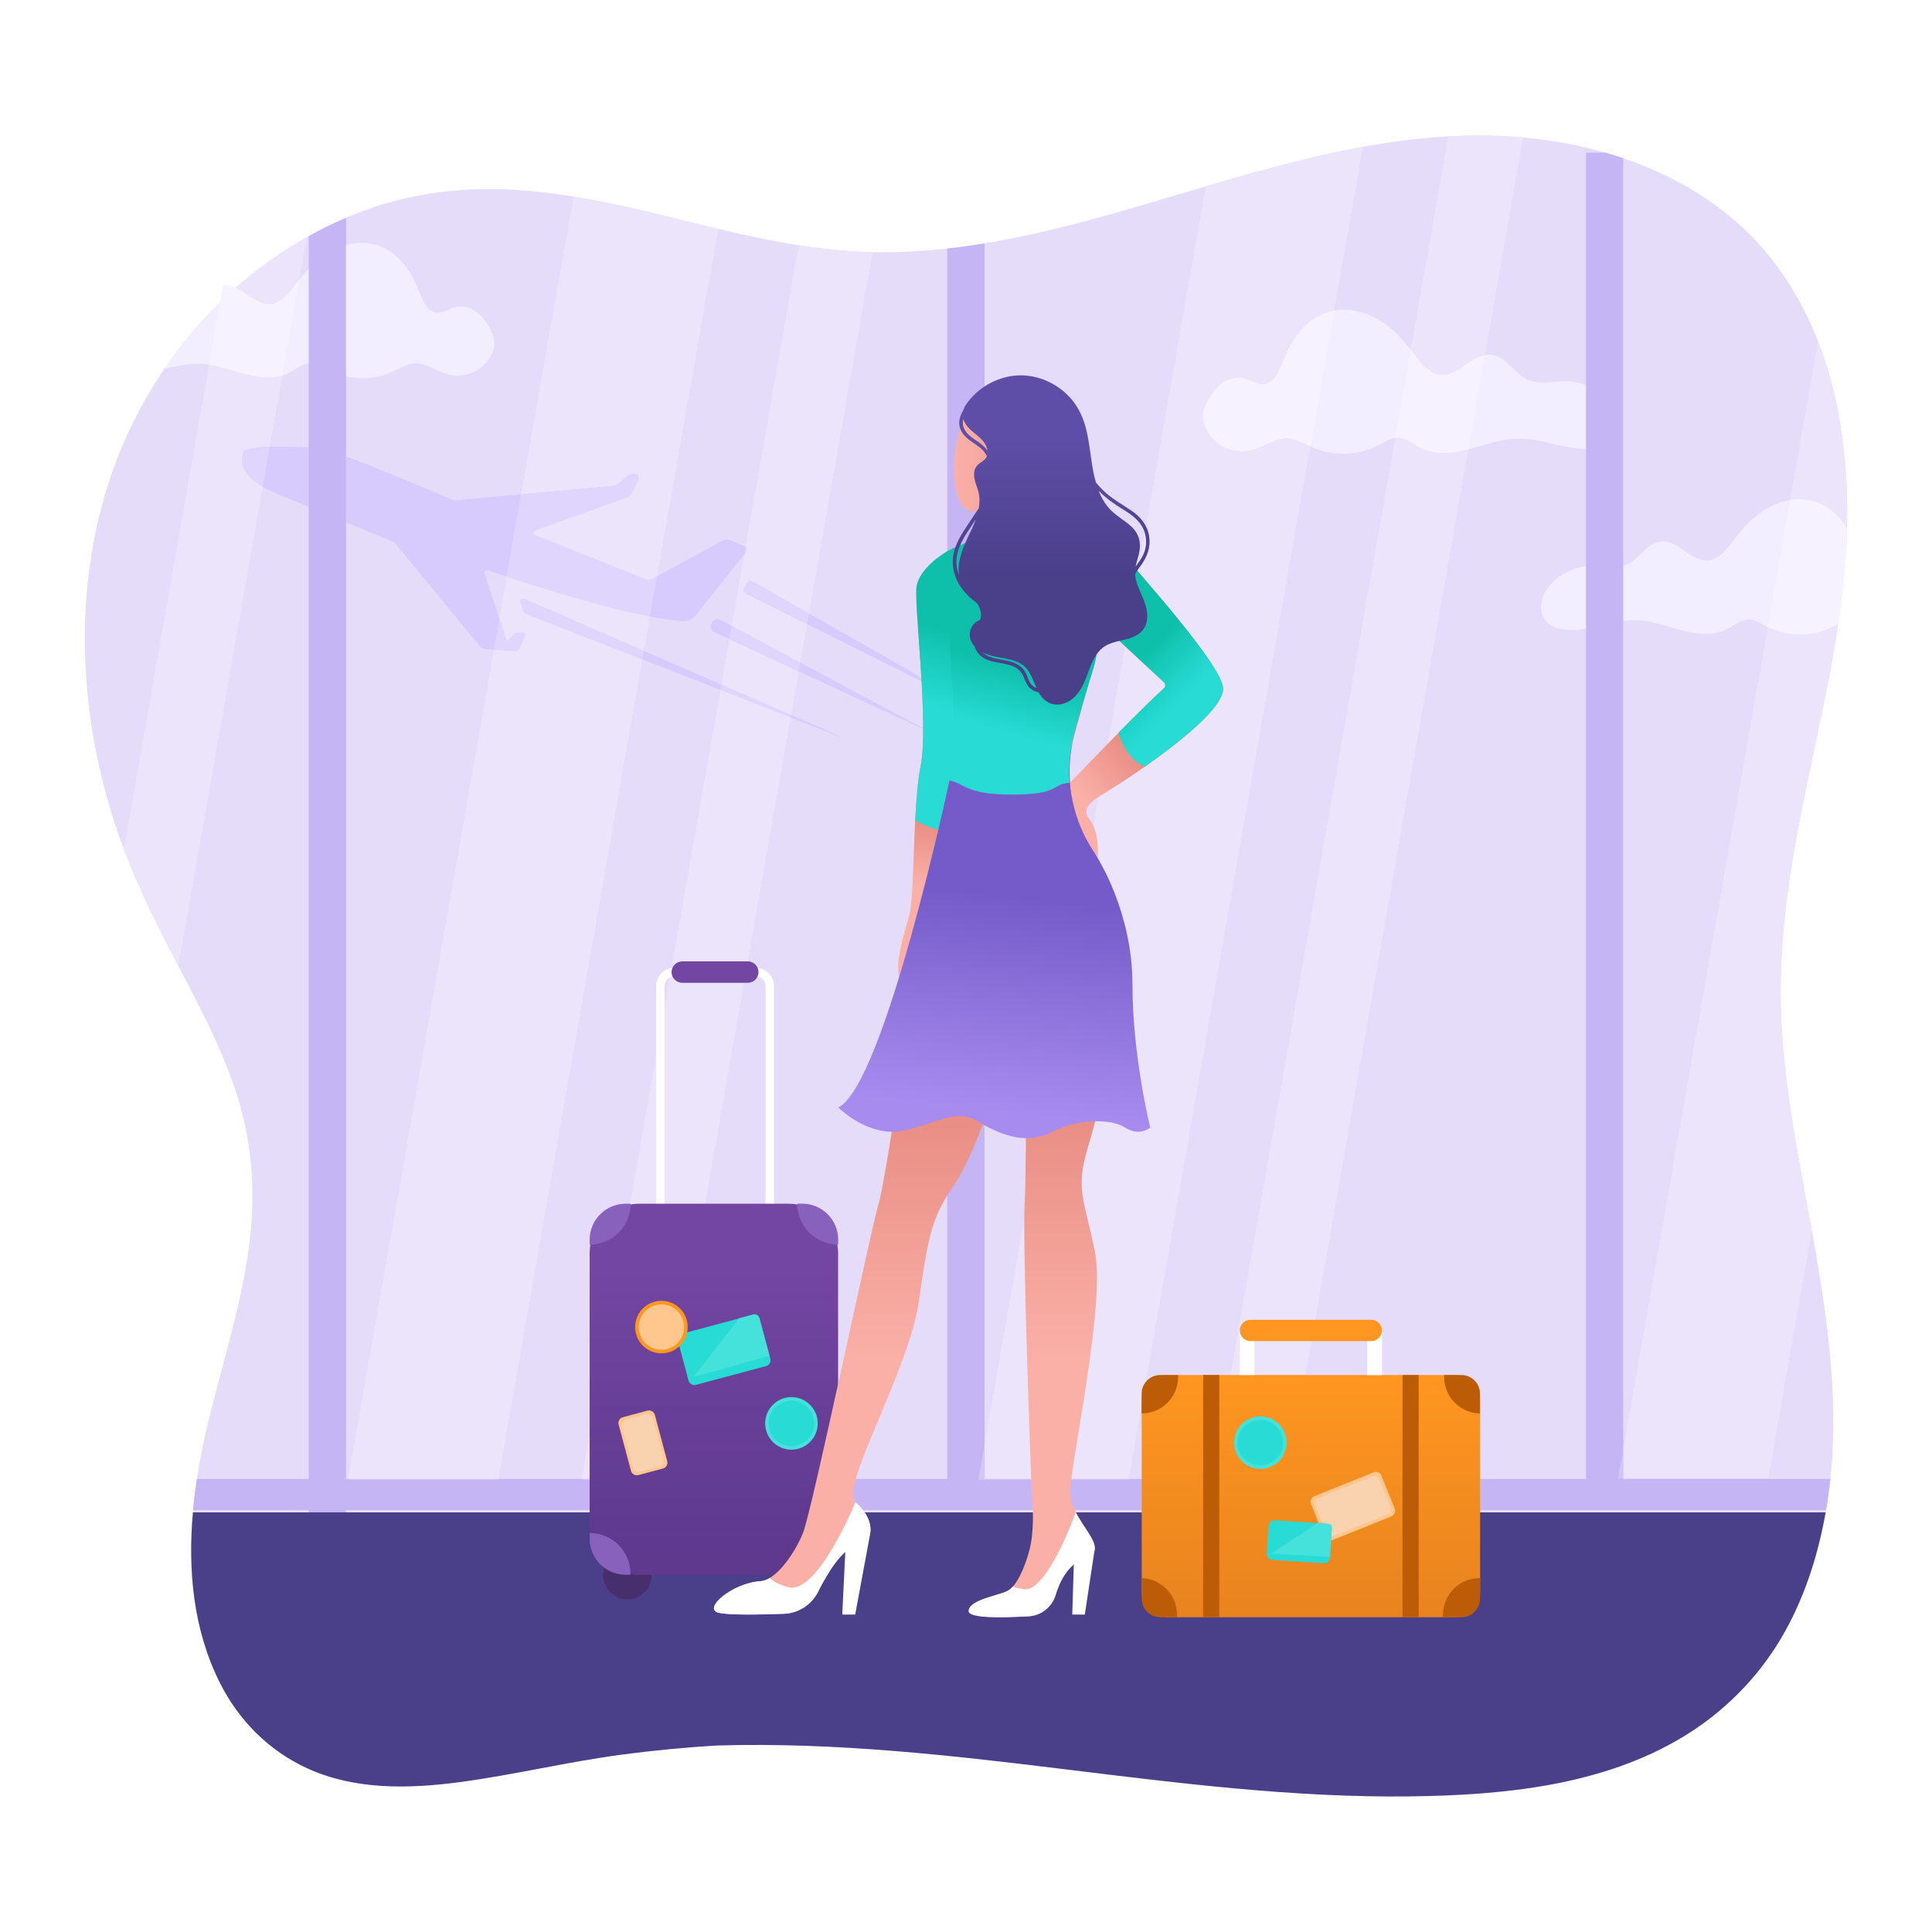 <?xml version="1.0" encoding="utf-8"?>
<!-- Generator: Adobe Illustrator 21.0.0, SVG Export Plug-In . SVG Version: 6.00 Build 0)  -->
<svg version="1.1" id="Layer_1" xmlns="http://www.w3.org/2000/svg" xmlns:xlink="http://www.w3.org/1999/xlink" x="0px" y="0px"
	 width="2000px" height="2000px" viewBox="0 0 2000 2000" style="enable-background:new 0 0 2000 2000;" xml:space="preserve">
<style type="text/css">
	.st0{fill:#FFFFFF;}
	.st1{fill:#E5DCF9;}
	.st2{fill:#F3EEFF;}
	.st3{fill:#D7CAFC;}
	.st4{fill:#C6B5F4;}
	.st5{fill:#4A3F89;}
	.st6{fill:#EBE4FB;}
	.st7{fill:#E0D6FD;}
	.st8{fill:#D2C6F7;}
	.st9{fill:#F6F2FF;}
	.st10{fill:#472E6D;}
	.st11{fill:url(#SVGID_1_);}
	.st12{fill:#7346A3;}
	.st13{fill:#8861BC;}
	.st14{fill:#28DBD5;}
	.st15{fill:#44E2DA;}
	.st16{fill:#FFC68D;}
	.st17{fill:#F9D2AF;}
	.st18{fill:#FF9620;}
	.st19{fill:url(#SVGID_2_);}
	.st20{fill:url(#SVGID_3_);}
	.st21{fill:url(#SVGID_4_);}
	.st22{fill:url(#SVGID_5_);}
	.st23{fill:url(#SVGID_6_);}
	.st24{fill:url(#SVGID_7_);}
	.st25{fill:url(#SVGID_8_);}
	.st26{fill:url(#SVGID_9_);}
	.st27{fill:url(#SVGID_10_);}
	.st28{fill:url(#SVGID_11_);}
	.st29{fill:#BC5C06;}
</style>
<g>
	<rect class="st0" width="2000" height="2000"/>
	<g>
		<path class="st1" d="M1869.4,1240c-10.9-58.8-21.7-117.8-25.1-177.6c-3.4-60.7,2.5-121.1,12.8-181c19.4-112.9,53-224.2,55-339.4
			c1.6-95.8-17.3-195.9-77.5-273.1c-61.8-79.1-160.2-117.8-257.9-126.6c-115.7-10.4-229.9,21.4-339.7,53.9
			c-115.1,34.1-233.2,71.5-354.8,63.9C766,252.9,656.5,205.7,540.4,197c-51.2-3.8-102.8,0.8-151.6,16.9
			c-44.3,14.6-85.4,37.1-122.4,65.5C190.5,338,135,421.1,108.3,513c-30.4,104.8-25.6,218.2,5.2,322.3C129,887.8,151.8,937,177,985.4
			c24.6,47.4,50.9,94.6,67.5,145.6c17.9,54.9,20.6,110.7,12.1,167.6c-8.9,59.5-27.5,117-41.5,175.4
			c-20.9,87.2-29.1,184.6,12.3,267.5c19.6,39.3,51.1,71,91.2,89.2c49.1,22.3,104.5,21,156.8,14.1c56.4-7.5,111.7-21,168.1-28.5
			c33.1-4.4,66.3-7.6,99.6-9.5c121.1-3.5,241.5,10.1,361.5,24.9c117.7,14.5,235.8,29.3,354.6,27.9c96.6-1.2,200-10.9,284.3-62.4
			c40.9-25,75.2-59.3,99.8-100.5c24.8-41.7,39.4-88.3,47.4-135.9C1908.8,1453.4,1889,1345.8,1869.4,1240z"/>
		<g>
			<path class="st2" d="M1472.5,464.8c16.8,7.3,35.9,3.8,52.9-1c9.6-2.7,19.2-5.9,29-7.9c9.7-2,19.5-2.3,29.3-1.1
				c19.2,2.5,37.7,9.7,57.2,10c7.7,0.2,15.9-0.8,22.7-4.7c6.7-3.7,11-10.2,11.7-17.8c1.5-16.1-10.6-30.7-23.5-38.7
				c-7.1-4.4-15.1-7.3-23.3-8.4c-9-1.2-17.9,0.2-26.9,0.7c-9.1,0.5-18-0.4-25.6-5.9c-6-4.3-10.8-10.1-16.4-14.9
				c-5-4.2-10.8-7.6-17.4-7.9c-6.4-0.2-12.5,2.5-17.9,5.8c-11.2,6.8-23.3,18.8-37.6,14.1c-7.8-2.6-13.6-9.1-18.6-15.3
				c-5.5-6.8-10.6-13.9-16.5-20.4c-12.1-13.1-27-24.3-44.6-28.8c-16.6-4.2-34.1-1.9-48.2,8.1c-13,9.2-22.2,22.9-28.4,37.4
				c-5.4,12.4-10.8,34.1-28.8,28.5c-4.1-1.3-7.9-3.3-12-4.6c-3.8-1.2-7.7-1.5-11.6-0.9c-8.4,1.4-15.6,6.6-20.8,13
				c-4.3,5.3-7.6,11.2-10.5,17.4c-1,2.8-2,7.4-1.3,13.9c0,0.2,0,0.4,0.1,0.6c3.6,13,13.3,23.9,26.3,28.5c7.8,2.8,16.5,3.2,24.6,1.1
				c8.5-2.2,15.9-7.1,24-10.1c4.1-1.5,8.3-2.4,12.7-2.1c4.9,0.3,9.6,2.1,14,4.2c8.2,3.8,16,7.9,24.8,10c17.1,4,35.4,2.3,51.4-4.9
				c8.1-3.6,16.4-10.7,25.8-9.6C1457.8,454.3,1464.6,461.4,1472.5,464.8z"/>
			<path class="st2" d="M1893,526.3c-13.3-9.4-29.7-11.6-45.3-7.6c-16.5,4.2-30.5,14.7-41.9,27c-5.6,6.1-10.4,12.7-15.5,19.1
				c-4.7,5.8-10.2,12-17.5,14.4c-13.4,4.4-24.8-6.9-35.3-13.3c-5.1-3.1-10.8-5.6-16.8-5.4c-6.3,0.2-11.7,3.4-16.4,7.4
				c-5.3,4.5-9.8,9.9-15.5,14c-7.2,5.1-15.5,6-24.1,5.5c-8.4-0.5-16.8-1.8-25.3-0.7c-7.8,1.1-15.3,3.8-21.9,7.9
				c-12.1,7.5-23.5,21.3-22.1,36.4c0.7,7.2,4.7,13.2,11,16.8c6.4,3.6,14.1,4.5,21.4,4.4c18.3-0.4,35.7-7.1,53.8-9.4
				c9.3-1.2,18.4-0.9,27.6,1c9.2,1.9,18.2,4.8,27.2,7.4c15.9,4.5,33.9,7.8,49.7,1c7.4-3.2,13.9-9.9,22.1-10.8c8.9-1,16.6,5.6,24.3,9
				c15,6.7,32.3,8.3,48.3,4.6c7.8-1.8,14.8-5.3,22-8.7c4.9-32.9,8.3-66.1,9.2-99.5C1906.9,538.9,1900.7,531.8,1893,526.3z"/>
			<path class="st2" d="M511.4,359.8c0-0.2,0-0.4,0.1-0.6c0.6-6-0.3-10.4-1.2-13c-2.7-5.8-5.8-11.4-9.9-16.4
				c-5-6-11.7-10.9-19.6-12.2c-3.7-0.6-7.3-0.3-10.9,0.8c-3.9,1.2-7.4,3.2-11.3,4.4c-17,5.2-22.1-15.2-27.1-26.8
				c-5.9-13.6-14.5-26.5-26.7-35.1c-13.3-9.4-29.7-11.6-45.3-7.6c-16.5,4.2-30.5,14.7-41.9,27c-5.6,6.1-10.4,12.7-15.5,19.1
				c-4.7,5.8-10.2,12-17.5,14.4c-13.4,4.4-24.8-6.9-35.3-13.3c-1.6-1-3.2-1.9-4.9-2.7c-28.2,24.8-53.1,53.2-74.2,84.1
				c7.7-1.8,15.4-3.6,23.2-4.6c9.3-1.2,18.4-0.9,27.6,1c9.2,1.9,18.2,4.8,27.2,7.4c15.9,4.5,33.9,7.8,49.7,1
				c7.4-3.2,13.9-9.9,22.1-10.8c8.9-1,16.6,5.6,24.3,9c15,6.7,32.3,8.3,48.3,4.6c8.4-1.9,15.7-5.7,23.4-9.4c4.1-1.9,8.5-3.7,13.1-4
				c4.1-0.3,8.1,0.6,11.9,2c7.7,2.8,14.7,7.4,22.6,9.5c7.6,2,15.7,1.6,23.1-1C498.9,382.3,508,372,511.4,359.8z"/>
		</g>
		<g>
			<path class="st3" d="M770.3,565.2l-14.6-6c-2.5-1-5.3-0.9-7.6,0.4l-71.5,39c-2.9,1.6-6.4,1.8-9.5,0.6l-113.4-45.4
				c-2.1-0.9-2.1-3.9,0.1-4.7l95.9-34.5c2-0.7,3.7-2.2,4.6-4.2l6.4-13.7c1.5-3.2-1.2-6.8-4.7-6.3l-3.5,0.6c-0.8,0.1-1.5,0.5-2.2,1
				l-10.4,8.8c-1.4,1.2-3.1,1.9-4.9,2l-161.7,15c-2.3,0.2-4.6-0.2-6.8-1.1c-19.1-8.2-116.2-49.7-132.6-52
				c-18.1-2.6-77.8-4.7-81.4,2.6s-7.8,25.9,33.7,43.5c37.5,15.9,106.7,44.1,119.7,49.4c1.4,0.6,2.6,1.5,3.6,2.7l87.5,106.5
				c1.1,1.3,2.7,2.2,4.4,2.3l30.6,2.1c2.7,0.2,5.2-1.4,6.3-3.8l5.3-12.5c0.6-1.4-0.5-2.9-2-2.8l-7.2,0.6c-0.9,0.1-1.8,0.5-2.4,1.1
				l-6,6.1c-0.6,0.6-1.7,0.4-1.9-0.4l-22.5-68.2c-0.7-2.2,1.4-4.3,3.6-3.5c26.4,9,144,48.3,201,52.7c5.4,0.4,10.6-1.8,13.9-6
				l51.9-65.2C773.8,569.7,772.9,566.3,770.3,565.2z"/>
			<path class="st3" d="M736.3,645.3L736.3,645.3c-1.5,3.6,0.1,7.7,3.6,9.3l225.3,104.6L746.2,641.8
				C742.5,639.8,737.9,641.5,736.3,645.3z"/>
			<path class="st3" d="M542.8,619.9L877,765.5L544.2,635.4c-0.9-0.3-1.6-1-1.9-1.9l-3.3-10C538.2,621.2,540.5,619,542.8,619.9z"/>
			<path class="st3" d="M778.8,601.6l226.1,128.9L771.7,614.3c-2-0.9-2.7-3.4-1.6-5.2l3.7-6.2C774.8,601.2,777,600.6,778.8,601.6z"
				/>
		</g>
		<path class="st4" d="M1680.4,1531V163.8c-6.2-2.1-12.4-4-18.7-5.8h-19.9v1373h-622.6V252c-12.8,2.1-25.7,3.9-38.6,5.4V1531H358.2
			V225.6c-13.2,5.6-26.1,11.9-38.6,18.9V1531H203.8c-1.6,10.7-3,21.4-4,32.2h119.7v2.4h38.6v-2.4h622.6h38.6h871
			c0.1-0.8,0.3-1.6,0.4-2.4c1.7-9.9,3-19.9,4.1-29.8H1680.4z"/>
		<path class="st5" d="M1459.2,1859.6c96.6-1.2,200-10.9,284.3-62.4c40.9-25,75.2-59.3,99.8-100.5c24-40.3,38.4-85.2,46.6-131.1
			H199.7c-5.3,60.2,0.4,121.3,27.7,176c19.6,39.3,51.1,71,91.2,89.2c49.1,22.3,104.5,21,156.8,14.1c56.4-7.5,111.7-21,168.1-28.5
			c33.1-4.4,66.3-7.6,99.6-9.5c121.1-3.5,241.5,10.1,361.5,24.9C1222.3,1846.2,1340.4,1861,1459.2,1859.6z"/>
		<g>
			<path class="st6" d="M524.5,597l-7.6,43.3l7.3,22c0.2,0.5,0.6,0.8,1.1,0.8c0.3,0,0.6-0.1,0.8-0.3l6-6.1c0.6-0.7,1.5-1.1,2.4-1.1
				l7.2-0.6c0.1,0,0.1,0,0.2,0c1.4,0,2.4,1.5,1.8,2.8l-5.3,12.5c-1,2.4-3.3,3.9-5.8,3.9c-0.1,0-0.3,0-0.4,0l-20.9-1.4l-151,858.5
				h155.6L665,682.6l-120.8-47.2c-0.9-0.3-1.6-1-1.9-1.9l-3.3-10c-0.7-2,0.9-3.8,2.8-3.8c0.4,0,0.7,0.1,1.1,0.2l123.7,53.9l6.2-35.5
				C623.8,628.7,559.2,608.4,524.5,597 M593.7,203.5l-54.2,308.2l95.5-8.8c1.8-0.2,3.5-0.9,4.9-2l10.4-8.8c0.6-0.5,1.4-0.9,2.2-1
				l3.5-0.6c0.2,0,0.5-0.1,0.7-0.1c3.1,0,5.4,3.3,4,6.3l-6.4,13.7c-0.9,1.9-2.6,3.4-4.6,4.2l-95.9,34.5c-2.2,0.8-2.2,3.8-0.1,4.7
				L667,599.2c1.3,0.5,2.7,0.8,4.2,0.8c1.8,0,3.7-0.5,5.4-1.4l3.6-1.9l63.3-359.8C693.6,225.1,644.1,211.7,593.7,203.5"/>
			<path class="st7" d="M516.9,640.3l-5.7,32.2l20.9,1.4c0.1,0,0.3,0,0.4,0c2.5,0,4.8-1.5,5.8-3.9l5.3-12.5c0.6-1.3-0.4-2.8-1.8-2.8
				c-0.1,0-0.1,0-0.2,0l-7.2,0.6c-0.9,0.1-1.8,0.5-2.4,1.1l-6,6.1c-0.2,0.2-0.5,0.3-0.8,0.3c-0.5,0-0.9-0.3-1.1-0.8L516.9,640.3
				 M656.6,490.4c-0.2,0-0.5,0-0.7,0.1l-3.5,0.6c-0.8,0.1-1.5,0.5-2.2,1l-10.4,8.8c-1.4,1.2-3.1,1.9-4.9,2l-95.5,8.8l-15,85.2
				c34.7,11.4,99.4,31.7,148.3,41.3l7.3-41.6l-3.6,1.9c-1.7,0.9-3.5,1.4-5.4,1.4c-1.4,0-2.8-0.3-4.2-0.8l-113.4-45.4
				c-2.1-0.9-2.1-3.9,0.1-4.7l95.9-34.5c2-0.7,3.7-2.2,4.6-4.2l6.4-13.7C662,493.7,659.8,490.4,656.6,490.4"/>
			<path class="st7" d="M541.7,619.7c-1.9,0-3.4,1.9-2.8,3.8l3.3,10c0.3,0.9,1,1.6,1.9,1.9L665,682.6l1.5-8.8l-123.7-53.9
				C542.5,619.8,542.1,619.7,541.7,619.7"/>
			<polyline class="st8" points="515.8,1531 360.2,1531 360.1,1531.9 515.6,1531.9 515.8,1531 			"/>
			<path class="st6" d="M745.8,714.2L602.1,1531h77.8l138.6-788.4L745.8,714.2 M755,661.7l-8.3,47.1l72.3,31.5l7.9-45.1L755,661.7
				 M826.7,253.9l-54.9,312.4c1.4,1.5,1.6,3.9,0.2,5.7l-1.6,2l-13,73.9l71.1,38.1l7-39.9l-63.8-31.8c-2-0.9-2.7-3.4-1.6-5.2l3.7-6.2
				c0.7-1.2,1.9-1.8,3.2-1.8c0.6,0,1.3,0.2,1.8,0.5l58.7,33.5l65.8-374c-7-0.1-14-0.4-21-0.9C863.6,259,845.1,256.8,826.7,253.9"/>
			<path class="st7" d="M771.8,566.3l-1.3,7.7l1.6-2C773.4,570.2,773.2,567.8,771.8,566.3"/>
			<polyline class="st7" points="757.4,647.8 755,661.7 826.9,695.1 828.5,686 757.4,647.8 			"/>
			<polyline class="st7" points="746.7,708.7 745.8,714.2 818.6,742.6 819,740.2 746.7,708.7 			"/>
			<path class="st7" d="M776.9,601.1c-1.3,0-2.5,0.6-3.2,1.8l-3.7,6.2c-1.1,1.9-0.4,4.3,1.6,5.2l63.8,31.8l1.9-11.1l-58.7-33.5
				C778.2,601.3,777.6,601.1,776.9,601.1"/>
			<polyline class="st8" points="679.9,1531 602.1,1531 602,1531.9 679.8,1531.9 679.9,1531 			"/>
			<path class="st6" d="M216.4,377.5L128.2,879c13.8,36.5,30.7,71.6,48.8,106.4c2.6,4.9,5.1,9.9,7.7,14.8L272,503.8
				c-26.1-15.3-22.6-30.2-19.4-36.5c1.5-3,12.8-4.4,26.7-4.9l13-73.9c-4.8,1.4-9.8,1.9-14.8,1.9c-9.9,0-20-2.2-29.4-4.9
				c-9.1-2.6-18-5.5-27.2-7.4C219.4,378,217.9,377.7,216.4,377.5 M317.4,245.7c-17.7,10-34.7,21.4-51,33.8c-7.6,5.9-15,12-22.2,18.3
				c1.7,0.8,3.3,1.7,4.9,2.7c8.9,5.4,18.4,14.3,29.1,14.3c2,0,4.1-0.3,6.2-1c7.3-2.4,12.8-8.5,17.5-14.4c2.6-3.3,5.1-6.6,7.7-9.9
				L317.4,245.7"/>
			<path class="st9" d="M309.7,289.5c-2.6,3.3-5.1,6.6-7.7,9.9c-4.7,5.8-10.2,12-17.5,14.4c-2.1,0.7-4.2,1-6.2,1
				c-10.8,0-20.2-8.9-29.1-14.3c-1.6-1-3.2-1.9-4.9-2.7c-3.5-1.6-7.3-2.8-11.2-2.8c-0.2,0-0.5,0-0.7,0c-0.5,0-1,0.1-1.5,0.1
				l-14.5,82.4c1.5,0.2,3,0.5,4.5,0.8c9.2,1.9,18.2,4.8,27.2,7.4c9.4,2.6,19.4,4.9,29.4,4.9c5,0,10-0.6,14.8-1.9L309.7,289.5"/>
			<path class="st7" d="M279.3,462.5c-13.9,0.4-25.2,1.8-26.7,4.9c-3.1,6.3-6.7,21.1,19.4,36.5L279.3,462.5"/>
			<path class="st6" d="M1411,152c-55.1,10-109.4,25.2-162.8,40.9l-228.9,1301.7v36.4h149.2l187.9-1068.8c-3.2-1.4-6.3-3-9.5-4.5
				c-4.4-2.1-9.1-3.9-14-4.2c-0.5,0-1,0-1.5,0c-3.8,0-7.6,0.9-11.2,2.2c-8.2,3-15.6,7.9-24,10.1c-3.4,0.9-6.9,1.3-10.4,1.3
				c-4.8,0-9.6-0.8-14.1-2.4c-13-4.6-22.7-15.5-26.3-28.5c0-0.2,0-0.4-0.1-0.6c-0.7-6.4,0.4-11.1,1.3-13.9
				c2.9-6.2,6.2-12.1,10.5-17.4c5.3-6.4,12.5-11.6,20.8-13c1.3-0.2,2.6-0.3,3.9-0.3c2.6,0,5.2,0.4,7.7,1.2c4.1,1.3,7.9,3.4,12,4.6
				c2,0.6,3.8,0.9,5.5,0.9c13.8,0,18.6-18.4,23.3-29.4c6.2-14.4,15.4-28.2,28.4-37.4c6.8-4.8,14.4-7.9,22.3-9.3L1411,152"/>
			<path class="st9" d="M1381.1,321.7c-7.9,1.4-15.5,4.4-22.3,9.3c-13,9.2-22.2,22.9-28.4,37.4c-4.8,11-9.6,29.4-23.3,29.4
				c-1.7,0-3.5-0.3-5.5-0.9c-4.1-1.3-7.9-3.3-12-4.6c-2.5-0.8-5.1-1.2-7.7-1.2c-1.3,0-2.6,0.1-3.9,0.3c-8.4,1.4-15.6,6.6-20.8,13
				c-4.3,5.3-7.6,11.2-10.5,17.4c-1,2.8-2,7.4-1.3,13.9c0,0.2,0,0.4,0.1,0.6c3.6,13,13.3,23.9,26.3,28.5c4.5,1.6,9.3,2.4,14.1,2.4
				c3.5,0,7-0.4,10.4-1.3c8.5-2.2,15.9-7.1,24-10.1c3.6-1.3,7.3-2.2,11.2-2.2c0.5,0,1,0,1.5,0c4.9,0.3,9.6,2.1,14,4.2
				c3.2,1.5,6.3,3,9.5,4.5L1381.1,321.7"/>
			<polyline class="st8" points="1019.3,1494.6 1012.7,1531.9 1168.3,1531.9 1168.5,1531 1019.3,1531 1019.3,1494.6 			"/>
			<path class="st6" d="M1902.9,646.3c-7.2,3.4-14.1,6.9-22,8.7c-5.7,1.3-11.5,2-17.3,2c-10.6,0-21.3-2.2-31-6.6
				c-0.9-0.4-1.7-0.8-2.6-1.2l-149.6,850.7v30.3h150.2l45-256c-2.1-11.4-4.1-22.7-6.2-34c-10.9-58.8-21.7-117.8-25.1-177.6
				c-3.4-60.7,2.5-121.1,12.8-181C1870.7,802.9,1891.1,725.1,1902.9,646.3 M1882,353.2l-28.9,164.4c3.1-0.5,6.3-0.8,9.4-0.8
				c10.8,0,21.4,3.1,30.5,9.5c7.7,5.4,13.9,12.5,19,20.4c0-1.6,0.1-3.2,0.1-4.8C1913.2,478.3,1905.2,412.7,1882,353.2"/>
			<polyline class="st8" points="1680.4,1499.8 1675.1,1530.1 1680.4,1530.1 1680.4,1499.8 			"/>
			<path class="st6" d="M1447,453.2c-0.9,0-1.8,0.1-2.7,0.2L1254.8,1531h77.8L1520,465.2c-8.4,2.1-17.2,3.7-25.8,3.7
				c-7.4,0-14.7-1.2-21.6-4.2c-7.9-3.4-14.7-10.5-23.6-11.5C1448.3,453.2,1447.6,453.2,1447,453.2 M1531,140.3
				c-10.6,0-21.2,0.3-31.8,0.9L1460.4,362c2.6,3.3,5.1,6.6,7.8,9.9c5,6.2,10.8,12.7,18.6,15.3c2.2,0.7,4.4,1.1,6.6,1.1
				c11.5,0,21.5-9.4,31-15.2c4-2.4,8.3-4.5,12.9-5.4l39.6-225.4c0,0,0,0,0,0C1561.5,141,1546.2,140.3,1531,140.3"/>
			<path class="st9" d="M1460.4,362l-16.1,91.3c0.9-0.1,1.8-0.2,2.7-0.2c0.7,0,1.3,0,2,0.1c8.8,1,15.7,8.1,23.6,11.5
				c6.9,3,14.2,4.2,21.6,4.2c8.7,0,17.4-1.6,25.8-3.7l17.1-97.5c-4.6,0.9-8.9,3-12.9,5.4c-9.5,5.7-19.5,15.2-31,15.2
				c-2.1,0-4.3-0.3-6.6-1.1c-7.8-2.6-13.6-9.1-18.6-15.3C1465.5,368.7,1462.9,365.3,1460.4,362"/>
			<polyline class="st8" points="1332.6,1531 1254.8,1531 1254.6,1531.9 1332.4,1531.9 1332.6,1531 			"/>
			<path class="st9" d="M1893,526.3c-9.1-6.5-19.7-9.5-30.5-9.5c-3.1,0-6.3,0.3-9.4,0.8L1830,649.1c0.9,0.4,1.7,0.9,2.6,1.2
				c9.7,4.4,20.4,6.6,31,6.6c5.8,0,11.6-0.7,17.3-2c7.8-1.8,14.8-5.3,22-8.7c4.9-32.9,8.3-66.1,9.2-99.5
				C1906.9,538.9,1900.7,531.8,1893,526.3z"/>
		</g>
		<g>
			<g>
				<path class="st0" d="M801.1,1255.9H679.3v-235.2c0-10.4,8.4-18.8,18.8-18.8h84.3c10.4,0,18.8,8.4,18.8,18.8V1255.9z M688,1247.2
					h104.5v-226.5c0-5.6-4.5-10.1-10.1-10.1h-84.3c-5.6,0-10.1,4.5-10.1,10.1V1247.2z"/>
				<circle class="st10" cx="649.5" cy="1630.3" r="25.2"/>
				<circle class="st10" cx="828.6" cy="1630.3" r="25.2"/>
				<linearGradient id="SVGID_1_" gradientUnits="userSpaceOnUse" x1="739.049" y1="1306.937" x2="739.049" y2="1602.771">
					<stop  offset="0" style="stop-color:#7346A3"/>
					<stop  offset="1" style="stop-color:#5E398E"/>
				</linearGradient>
				<path class="st11" d="M816.2,1630.3H661.9c-28.4,0-51.5-23.1-51.5-51.5v-281.2c0-28.4,23.1-51.5,51.5-51.5h154.2
					c28.4,0,51.5,23.1,51.5,51.5v281.2C867.7,1607.2,844.6,1630.3,816.2,1630.3z"/>
				<path class="st12" d="M774.1,1017.4h-67.8c-6.1,0-11.1-5-11.1-11.1l0,0c0-6.1,5-11.1,11.1-11.1h67.8c6.1,0,11.1,5,11.1,11.1l0,0
					C785.2,1012.4,780.2,1017.4,774.1,1017.4z"/>
				<g>
					<g>
						<g>
							<path class="st13" d="M825.3,1629.4c0,0.3,0,0.6,0,0.8h5c20.6,0,37.3-16.7,37.3-37.3v-5.9
								C844.2,1587,825.3,1606,825.3,1629.4z"/>
						</g>
						<g>
							<path class="st13" d="M610.4,1587v5.9c0,20.6,16.7,37.3,37.3,37.3h5c0-0.3,0-0.6,0-0.8C652.8,1606,633.9,1587,610.4,1587z"/>
						</g>
						<g>
							<path class="st13" d="M610.4,1283.4v5.1c23.4,0,42.4-19,42.4-42.4h-5.1C627.2,1246,610.4,1262.8,610.4,1283.4z"/>
						</g>
						<g>
							<path class="st13" d="M867.7,1288.4v-5.1c0-20.6-16.7-37.3-37.3-37.3h-5.1C825.3,1269.5,844.2,1288.4,867.7,1288.4z"/>
						</g>
					</g>
				</g>
				<g>
					<path class="st14" d="M793,1414.2l-72.6,19.4c-3.3,0.9-6.7-1.1-7.6-4.4l-11-41c-0.9-3.3,1.1-6.7,4.4-7.6l72.6-19.4
						c3.3-0.9,6.7,1.1,7.6,4.4l11,41C798.3,1409.9,796.3,1413.3,793,1414.2z"/>
					<path class="st15" d="M765.2,1364.7l-47.2,60.7l78.6-21.9l-10.5-39.2c-0.7-2.7-3.5-4.3-6.2-3.6L765.2,1364.7z"/>
				</g>
				<g>
					<g>
						<path class="st16" d="M653.2,1522.6l-12.8-47.9c-0.9-3.3,1.1-6.7,4.4-7.6l25.5-6.8c3.3-0.9,6.7,1.1,7.6,4.4l12.8,47.9
							c0.9,3.3-1.1,6.7-4.4,7.6l-25.5,6.8C657.5,1527.9,654.1,1525.9,653.2,1522.6z"/>
					</g>
					<g>
						<path class="st17" d="M655.2,1519.1l-11.3-42.3c-0.9-3.3,1.1-6.7,4.4-7.6l20.1-5.4c3.3-0.9,6.7,1.1,7.6,4.4l11.3,42.3
							c0.9,3.3-1.1,6.7-4.4,7.6l-20.1,5.4C659.5,1524.4,656,1522.4,655.2,1519.1z"/>
					</g>
				</g>
				<g>
					<circle class="st18" cx="684.7" cy="1373.8" r="27.2"/>
					<circle class="st16" cx="684.7" cy="1373.8" r="23.5"/>
				</g>
				<g>
					<circle class="st15" cx="819.3" cy="1473.5" r="27.2"/>
					<circle class="st14" cx="819.3" cy="1473.5" r="23.5"/>
				</g>
			</g>
			<g>
				<linearGradient id="SVGID_2_" gradientUnits="userSpaceOnUse" x1="965.477" y1="917.001" x2="971.356" y2="855.483">
					<stop  offset="0" style="stop-color:#FAB0A7"/>
					<stop  offset="1" style="stop-color:#EA8F86"/>
				</linearGradient>
				<path class="st19" d="M981,572.1c0,0-30.8,15.1-32.5,37.2s12.9,142.3,4.5,183.5c-8.4,41.2-5.9,133.6-11.8,154.7s-16,53-9.2,66.4
					c6.7,13.4,16.5,28.6,16.5,28.6s63.3-142.9,65-145.4c1.7-2.5-4.2-115.2-4.2-115.2l-10.9-199.2L981,572.1z"/>
				<linearGradient id="SVGID_3_" gradientUnits="userSpaceOnUse" x1="980.052" y1="735.35" x2="1000.736" y2="657.708">
					<stop  offset="0" style="stop-color:#28DBD5"/>
					<stop  offset="1" style="stop-color:#0EC0AA"/>
				</linearGradient>
				<path class="st20" d="M953.1,792.8c-2.9,14.4-4.5,35-5.6,56.6c17.8,9.4,42.4,17.5,65.5,8.3c-1.3-33.4-3.5-75.9-3.5-75.9
					l-10.9-199.2l-17.2-12.4c0,0-31,16.9-32.7,39C946.9,631.4,961.5,751.6,953.1,792.8z"/>
				<linearGradient id="SVGID_4_" gradientUnits="userSpaceOnUse" x1="948.293" y1="1405.496" x2="948.293" y2="1166.044">
					<stop  offset="0" style="stop-color:#FAB0A7"/>
					<stop  offset="1" style="stop-color:#EA8F86"/>
				</linearGradient>
				<path class="st21" d="M1021.2,512.1c0,0,16.8,25.2,7.6,37c-9.2,11.8-53.8,17.7-52.1,30.3c1.7,12.6,13.4,163.9,10.9,183.2
					S974.9,899.3,959,967.1s-42,255.3-49.6,279.6c-7.6,24.4-68.9,317.7-78.2,340.4s-28.6,48.8-43.7,49.7
					c-29.4,1.8-60.5,28.5-43.7,32.7c10.4,2.6,43.7,2,67.5,1.1c15.2-0.5,28.9-9.4,35.7-23c9.4-18.8,24.2-43.5,38.6-47
					c23.8-5.9,17.4-31.1,0-45.4c-17.4-14.3,55.7-136.2,65.8-209.3s15.1-88.3,37-120.2c21.9-31.9,65.2-149.3,72.3-232
					c1.4-16.3,2.5,215.2,0,252.2c-2.5,37,6.7,289.2,7.6,301.8s2.5,37-2.5,56.3c-5,19.3-13.4,37.8-22.7,42.9s-40.3,9.2-40.3,21
					c0,7.7,36.9,6.8,62.3,5.3c12.9-0.8,23.8-9.5,27.6-21.9c4.4-14.5,13.2-32.4,30.3-38.1c30.3-10.1-15.1-37.8-15.1-68.1
					s36.8-194.2,25.5-249.6c-11.2-55.5-20.5-63.9-7-108.4c11.4-37.6,61-220.8,5.5-306.3c-23.3-35.9-30.7-79.8-19.4-121
					c7.9-28.8,15.7-57,19.8-70.3c10.1-32.8,5.9-130.3-4.2-133.6c-10.1-3.4-62.2-0.8-61.4-43.7
					C1067.4,469.2,1021.2,512.1,1021.2,512.1z"/>
				<linearGradient id="SVGID_5_" gradientUnits="userSpaceOnUse" x1="1075.323" y1="771.023" x2="1123.772" y2="728.486">
					<stop  offset="0" style="stop-color:#FAB0A7"/>
					<stop  offset="1" style="stop-color:#EA8F86"/>
				</linearGradient>
				<path class="st22" d="M1127.4,554.6c0,0,22.2,2.6,35.9,19.6c17,21,98.9,111.3,102.8,137.1c3.9,26.3-84.8,85.7-108.5,100.9
					c-23.7,15.1-40.5,21.9-29.6,36.1s8.3,40,8.3,40l-29.3,5.4l-9.2-73.1c0,0,80.2-84.2,107.1-107.9c2-1.8,1.9-4.9-0.1-6.6
					l-79.7-74.1L1127.4,554.6z"/>
				<linearGradient id="SVGID_6_" gradientUnits="userSpaceOnUse" x1="1029.927" y1="1150.53" x2="1054.016" y2="928.799">
					<stop  offset="0" style="stop-color:#A78BEF"/>
					<stop  offset="1" style="stop-color:#755BC9"/>
				</linearGradient>
				<path class="st23" d="M1172.3,1018.8c0-74.6-36.1-130.5-36.1-130.5l0,0c-1.4-2.6-2.9-5.1-4.5-7.5c-20.7-31.8-28.8-70-22.5-107
					H986.3c-0.9,8.7-2.2,21-3.7,35.5v0c0,0-66.9,313.3-114.8,337.2c0,0,31.5,31.5,67.4,23.9c35.9-7.6,54.1-23.9,78.7-8.7
					c24.6,15.2,51.8,23,75.7,9.9c23.9-13.1,59.8-14.2,75-4.4c15.2,9.8,26.1,0,26.1,0S1172.3,1093.4,1172.3,1018.8z"/>
				<linearGradient id="SVGID_7_" gradientUnits="userSpaceOnUse" x1="1025.273" y1="754.135" x2="1043.221" y2="687.336">
					<stop  offset="0" style="stop-color:#28DBD5"/>
					<stop  offset="1" style="stop-color:#0EC0AA"/>
				</linearGradient>
				<path class="st24" d="M1112.6,757.4c7.9-28.8,15.6-53.3,19.7-66.7c10.1-32.8,5.1-132.8-5-136.1c-10.1-3.4-61.4-1.5-60.5-44.4
					c0.8-42.9-46.2,0.7-46.2,0.7s16.8,25.2,7.6,37c-9.2,11.8-53.8,17.7-52.1,30.3S989.5,742,987,761.4c-0.8,6.5-2.5,23.8-5,46.6
					c15,1.3,16.3,14.6,64.7,14.6c50.5,0,40.8-10.3,60.5-12.4C1105.6,793,1108,774.4,1112.6,757.4z"/>
				<linearGradient id="SVGID_8_" gradientUnits="userSpaceOnUse" x1="987.519" y1="462.272" x2="1106.882" y2="462.272">
					<stop  offset="0" style="stop-color:#FAB0A7"/>
					<stop  offset="1" style="stop-color:#EA8F86"/>
				</linearGradient>
				<path class="st25" d="M1041.6,395.3c-20.2-0.1-37.9,13.6-43.6,32.9c-5,16.6-10.9,40.2-10.5,56.1c0.8,26.9,5,47.9,25.2,44.5
					s43.7,3.4,66.4-24.4c22.7-27.7,40.3-74.8,16-90.8C1080.5,404.1,1061,395.5,1041.6,395.3z"/>
				<g>
					<g>
						<path class="st0" d="M817.1,1643.2c-9.2-2-15.8-5.5-20.4-9.6c-3.1,1.9-6.2,3-9.2,3.2c-29.4,1.8-60.5,28.5-43.7,32.7
							c10.4,2.6,43.7,2,67.5,1.1c15.2-0.5,28.9-9.4,35.7-23c9.4-18.8,24.2-43.5,38.6-47c23.8-5.9,17.4-31.1,0-45.4
							C885.6,1555.2,846.7,1649.7,817.1,1643.2z"/>
						<polygon class="st0" points="901.1,1586.1 885.3,1671.4 871.9,1671.4 875.5,1597.3 						"/>
					</g>
				</g>
				<path class="st0" d="M1113.6,1565.6c0,0-29.2,82.5-53.4,79.6c-4.6-0.6-8.6-1.5-11.9-2.7c-1.7,1.9-3.4,3.3-5.2,4.3
					c-9.2,5-40.3,9.2-40.3,21c0,7.7,36.9,6.8,62.3,5.3c12.9-0.8,23.8-9.5,27.6-21.9c4.4-14.5,13.2-32.4,30.3-38.1
					C1146.1,1605.5,1124.7,1587.3,1113.6,1565.6z"/>
				<polygon class="st0" points="1133.2,1603.9 1123,1671.4 1110,1671.4 1111.9,1609.9 				"/>
				<linearGradient id="SVGID_9_" gradientUnits="userSpaceOnUse" x1="1217.588" y1="729.074" x2="1175.121" y2="686.613">
					<stop  offset="0" style="stop-color:#28DBD5"/>
					<stop  offset="1" style="stop-color:#0EC0AA"/>
				</linearGradient>
				<path class="st26" d="M1266.1,711.3c-3.8-25.8-85.8-116.1-102.8-137.1c-13.8-17-35.9-19.6-35.9-19.6l-2.5,77.4l79.7,74.1
					c2.1,1.7,2.1,4.8,0.1,6.6c-10.3,9.1-28.4,27-46.8,45.7c4,13.3,11.8,28.9,27.3,35.2C1220,769.2,1269,731,1266.1,711.3z"/>
				<linearGradient id="SVGID_10_" gradientUnits="userSpaceOnUse" x1="1088.253" y1="452.864" x2="1088.253" y2="596.277">
					<stop  offset="0" style="stop-color:#5F4EA8"/>
					<stop  offset="1" style="stop-color:#4A3F89"/>
				</linearGradient>
				<path class="st27" d="M1175.1,594.1c1.7-3,3.7-5.7,5.7-8.4c6.8-9.4,10.7-19.4,8.7-31.1c-1.9-11.3-8.9-19.6-18.1-25.9
					c-10.2-6.9-20.7-12.5-29.6-21.2c-2.6-2.5-5-5.2-7.3-8c-0.7-2.5-1.3-4.9-1.9-7.4c-5.4-24.2-4.4-50.9-18.6-72.4
					c-11.7-17.7-31.8-29.5-53-31c-21.6-1.5-43.3,8.4-57.1,25c-1.9,2.2-3.6,4.6-5.1,7c0,0-0.8,1.8-1.5,3.8c-2.4,4-4.3,8.4-4.3,13.1
					c-0.1,5.8,2.8,10.8,6.8,14.7c4.5,4.4,10.1,7.3,15,11.3c2.8,2.3,5.5,5.4,6.8,8.8c-0.1,0.2-0.1,0.3-0.2,0.5
					c-1.8,3.6-5.7,5.2-8.6,7.8c-6.1,5.4-4.8,13.2-2.6,20.1c1.3,3.9,2.8,7.6,3.4,11.7c0.7,4.6,0.4,9.2-0.4,13.7
					c-5.5,8.1-10.9,16.1-16.1,24.3c-5.7,9.1-10.5,19-10.8,30c-0.4,18.3,10.5,33.6,24.9,43.7c3.4,4.5,6.4,13.3,2.6,18.1
					c-8.2,2.7-11.8,12.5-8.9,20.3c0.9,2.6,2.3,4.8,4.1,6.7c1.2,4.6,4.4,8.7,8.4,11.3c9.1,5.9,20.5,4.9,30.4,8.7
					c6,2.3,9.9,6.2,12.2,12.1c1.7,4.3,3.3,8.6,7,11.6c2.3,1.9,5.1,3.1,8.1,3.7c0.4,0.8,0.9,1.6,1.4,2.3c5,7.8,13.3,12,22.6,9.9
					c11.2-2.6,18.5-11.9,23-21.9c5-11,7.6-23.5,15.6-32.8c7.6-8.9,18.5-9.9,29.2-12.7c9.3-2.4,17.8-7.5,20.1-17.6
					c2.5-11.4-2.7-22.3-7.1-32.5C1177.5,606,1175.3,600.2,1175.1,594.1z M1012.3,457.2c-5.4-3.7-11.5-7.4-14.3-13.6
					c-1.5-3.2-1.5-6.5-0.8-9.6c0.9,2.6,2.3,5.1,4.1,7.3c5.4,6.8,14,10.8,18.5,18.3c1.2,2,2.1,4.4,2.5,6.8
					C1019.6,462.8,1015.9,459.7,1012.3,457.2z M990.3,578c0.9-10.6,6.5-20.1,12.2-28.8c2.5-3.9,5.1-7.8,7.7-11.6
					c-2.3,6.3-5.3,12.4-8.2,18.4c-5.6,11.9-11.3,26.1-9.3,39.6C990.6,590.1,989.7,584.2,990.3,578z M1066.5,707
					c-2.4-3.8-3.2-8.5-5.7-12.3c-2.1-3.2-5.2-5.7-8.6-7.4c-7.7-3.9-16.5-4.1-24.7-6.4c-3.5-1-7.5-3-10.6-5.7
					c4.4,2.3,9.4,3.8,14.1,4.7c11.9,2.4,25.6,3.2,33.2,14.1c3.9,5.6,6,12.1,8.8,18.3C1070.4,711.2,1068.1,709.5,1066.5,707z
					 M1146.7,524.6c-4-5-7.1-10.6-9.4-16.6c7.3,7.5,15.7,13.5,24.7,19c11.1,6.7,21.4,14.3,23.9,27.9c1.1,6.2,0.5,12.9-2.1,18.7
					c-2.1,4.7-5.2,8.7-8.2,12.9c0.9-4.7,2.6-9.4,3.6-14.1c2.4-10.7-0.1-19.9-8.1-27.4C1163.3,537.8,1153.6,533.1,1146.7,524.6z"/>
			</g>
			<g>
				<linearGradient id="SVGID_11_" gradientUnits="userSpaceOnUse" x1="1357.024" y1="1423.403" x2="1357.024" y2="1674.181">
					<stop  offset="0" style="stop-color:#FF9620"/>
					<stop  offset="1" style="stop-color:#E8831F"/>
				</linearGradient>
				<path class="st28" d="M1505.6,1674.2h-297.1c-14.7,0-26.6-11.9-26.6-26.6V1450c0-14.7,11.9-26.6,26.6-26.6h297.1
					c14.7,0,26.6,11.9,26.6,26.6v197.6C1532.1,1662.3,1520.2,1674.2,1505.6,1674.2z"/>
				<g>
					<rect x="1283.4" y="1378.5" class="st0" width="15.2" height="44.9"/>
					<rect x="1415.4" y="1378.2" class="st0" width="15.2" height="45.3"/>
				</g>
				<rect x="1451.9" y="1423.4" class="st29" width="16.7" height="250.8"/>
				<g>
					<g>
						<path class="st29" d="M1532.1,1633.7c-0.2,0-0.4,0-0.6,0c-20.8,0-37.7,16.9-37.7,37.7c0,0.9,0,1.9,0.1,2.8h18.9
							c10.6,0,19.3-8.6,19.3-19.3V1633.7z"/>
						<path class="st29" d="M1219.6,1425.5c0-0.7,0-1.4-0.1-2.1h-18.4c-10.6,0-19.3,8.6-19.3,19.3v20.5
							C1202.7,1463.2,1219.6,1446.3,1219.6,1425.5z"/>
						<path class="st29" d="M1218.4,1671.4c0-20.4-16.2-37-36.5-37.7v21.2c0,10.6,8.6,19.3,19.3,19.3h17.1
							C1218.3,1673.3,1218.4,1672.3,1218.4,1671.4z"/>
						<path class="st29" d="M1495,1425.5c0,20.6,16.5,37.3,37.1,37.7v-20.5c0-10.6-8.6-19.3-19.3-19.3h-17.8
							C1495.1,1424.1,1495,1424.8,1495,1425.5z"/>
					</g>
				</g>
				<path class="st18" d="M1419.6,1388.3h-125.1c-6.1,0-11-4.9-11-11l0,0c0-6.1,4.9-11,11-11h125.1c6.1,0,11,4.9,11,11l0,0
					C1430.6,1383.3,1425.7,1388.3,1419.6,1388.3z"/>
				<g>
					<circle class="st15" cx="1304.7" cy="1493.4" r="27.2"/>
					<circle class="st14" cx="1304.7" cy="1493.4" r="23.5"/>
				</g>
				<g>
					<g>
						<path class="st16" d="M1360.7,1548.8l61.3-24.7c3.2-1.3,6.8,0.3,8.1,3.5l13.7,34.1c1.3,3.2-0.3,6.8-3.5,8.1l-61.3,24.7
							c-3.2,1.3-6.8-0.3-8.1-3.5l-13.7-34.1C1356,1553.7,1357.5,1550.1,1360.7,1548.8z"/>
					</g>
					<g>
						<path class="st17" d="M1365.5,1550.7l54.6-22c3.2-1.3,6.8,0.3,8.1,3.5l11,27.5c1.3,3.2-0.3,6.8-3.5,8.1l-54.6,22
							c-3.2,1.3-6.8-0.3-8.1-3.5l-11-27.5C1360.7,1555.7,1362.3,1552,1365.5,1550.7z"/>
					</g>
				</g>
				<rect x="1245.5" y="1423.4" class="st29" width="16.7" height="250.8"/>
				<g>
					<path class="st14" d="M1370.2,1618.3l-53.1-3.5c-3.4-0.2-6-3.2-5.8-6.6l1.9-28.6c0.2-3.4,3.2-6,6.6-5.8l53.1,3.5
						c3.4,0.2,6,3.2,5.8,6.6l-1.9,28.6C1376.6,1615.9,1373.6,1618.5,1370.2,1618.3z"/>
					<path class="st15" d="M1363.9,1576.6l-48.1,31.8l61,3.3l2-30.3c0.1-2.1-1.4-3.9-3.5-4L1363.9,1576.6z"/>
				</g>
			</g>
		</g>
	</g>
</g>
</svg>
